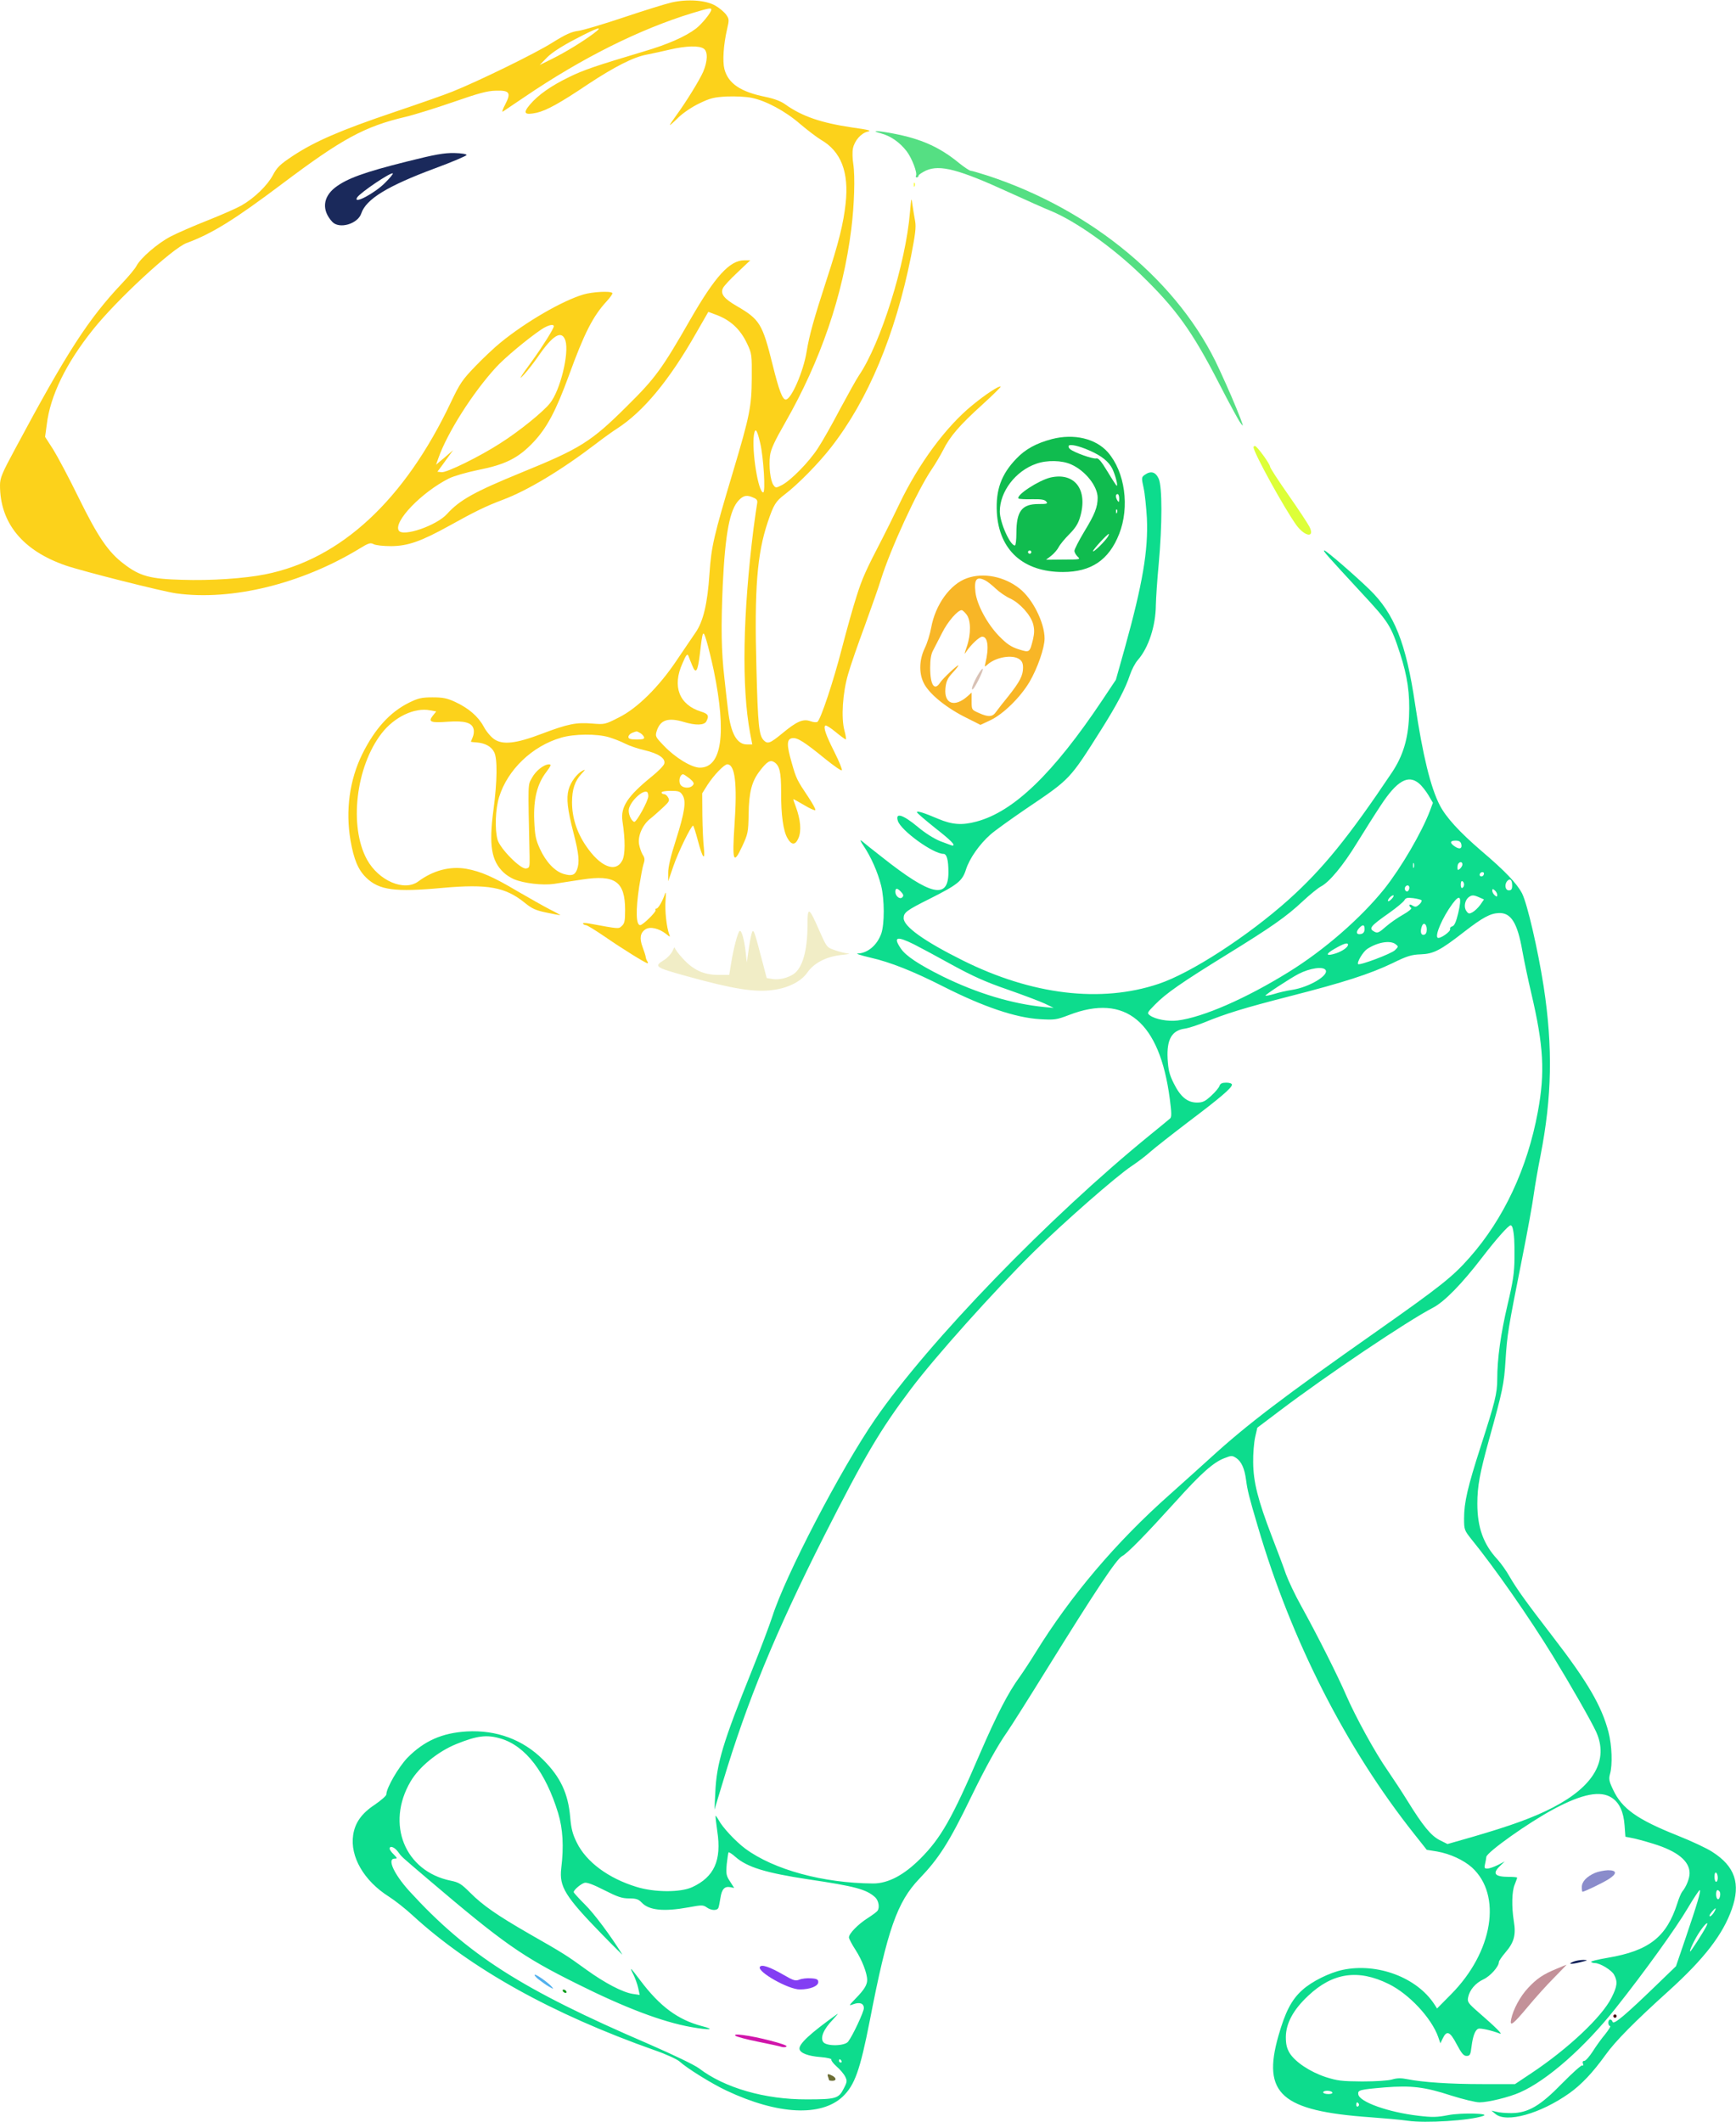 <?xml version="1.0" standalone="no"?>
<svg xmlns:xlink="http://www.w3.org/1999/xlink" id="svg" version="1.0" xmlns="http://www.w3.org/2000/svg" width="1047pt" height="1280pt" viewBox="0 0 1047 1280" preserveAspectRatio="xMidYMid meet">

<g transform="translate(0,1280) scale(0.1,-0.1)" fill="#000000" stroke="none">
<path d="M4050 12785 c-35 -8 -164 -48 -286 -89 -122 -41 -246 -78 -275 -82&#10;-42 -5 -77 -21 -159 -72 -101 -64 -445 -232 -600 -294 -41 -17 -201 -73 -355&#10;-125 -323 -109 -476 -176 -607 -262 -80 -53 -97 -70 -122 -117 -33 -62 -111&#10;-138 -189 -183 -28 -16 -121 -57 -204 -90 -84 -33 -185 -77 -225 -98 -78 -41&#10;-180 -129 -205 -177 -8 -16 -48 -64 -87 -105 -203 -215 -332 -414 -644 -997&#10;-81 -150 -92 -177 -92 -221 0 -227 136 -394 397 -484 102 -35 585 -157 666&#10;-168 334 -46 755 57 1105 270 55 34 67 37 85 27 13 -7 58 -12 107 -12 100 1&#10;178 28 350 123 154 86 225 120 321 156 150 56 353 178 564 339 44 34 100 74&#10;125 90 159 102 316 291 479 578 l73 127 40 -15 c91 -32 153 -88 195 -179 27&#10;-57 28 -66 27 -205 -1 -172 -12 -227 -113 -565 -116 -387 -131 -451 -142 -614&#10;-12 -181 -37 -288 -84 -356 -19 -27 -69 -102 -112 -165 -108 -162 -240 -293&#10;-352 -348 -82 -42 -85 -42 -160 -36 -95 8 -146 -2 -304 -62 -155 -59 -235 -68&#10;-287 -32 -19 13 -48 47 -63 76 -33 61 -91 111 -173 149 -48 22 -73 27 -136 27&#10;-65 0 -86 -5 -141 -32 -115 -57 -206 -157 -282 -310 -77 -156 -102 -341 -71&#10;-521 20 -115 46 -177 94 -224 78 -76 173 -89 463 -62 271 24 377 5 495 -91 42&#10;-34 65 -45 129 -58 42 -9 80 -16 84 -16 3 0 -24 16 -61 34 -37 19 -125 69&#10;-196 110 -148 88 -222 120 -310 136 -98 17 -200 -10 -289 -76 -84 -63 -239 3&#10;-310 132 -109 200 -67 559 88 760 76 99 198 158 292 140 l38 -7 -21 -26 c-29&#10;-37 -13 -44 92 -36 101 7 145 -6 154 -44 4 -13 1 -36 -5 -49 -6 -14 -11 -26&#10;-11 -27 0 -2 16 -4 36 -5 49 -4 87 -24 104 -58 21 -38 19 -177 -4 -349 -28&#10;-213 -13 -307 61 -377 15 -15 44 -33 63 -41 60 -25 173 -38 242 -28 35 6 110&#10;17 168 26 200 31 260 -11 260 -184 0 -65 -3 -81 -20 -96 -20 -18 -12 -19 -197&#10;15 -24 4 -40 4 -37 -1 3 -5 11 -9 18 -9 7 0 59 -32 116 -71 98 -68 244 -159&#10;256 -159 3 0 2 6 -2 12 -5 7 -9 19 -10 28 -1 8 -10 35 -19 59 -19 52 -14 85&#10;18 106 28 18 80 6 123 -27 26 -21 27 -21 20 -3 -16 42 -27 143 -22 205 3 40 2&#10;55 -3 40 -14 -43 -41 -90 -52 -90 -6 0 -8 -4 -5 -9 6 -9 -77 -91 -93 -91 -25&#10;0 -28 86 -6 233 9 56 20 117 26 135 9 26 8 38 -5 57 -8 13 -18 42 -22 64 -8&#10;50 22 118 69 154 18 14 51 44 75 66 38 35 42 43 32 60 -6 12 -17 21 -25 21 -8&#10;0 -15 5 -15 10 0 6 25 10 55 10 47 0 57 -3 71 -25 24 -37 14 -102 -40 -273&#10;-31 -95 -46 -161 -46 -195 l0 -52 31 90 c28 83 107 245 119 245 3 0 16 -41 29&#10;-90 28 -107 45 -128 36 -43 -4 32 -8 119 -9 193 l-1 135 32 51 c38 59 101 124&#10;119 124 47 0 61 -116 44 -362 -15 -225 -7 -247 46 -133 35 75 37 85 39 195 2&#10;133 19 198 68 261 42 55 62 67 85 53 34 -21 43 -60 43 -181 -1 -137 13 -235&#10;38 -278 25 -44 48 -44 67 1 18 43 12 111 -16 187 -10 26 -17 47 -15 47 2 0 31&#10;-16 65 -36 33 -20 64 -34 67 -30 4 3 -14 36 -39 74 -73 109 -76 116 -103 211&#10;-32 110 -31 145 5 149 30 3 69 -21 198 -126 51 -41 95 -72 99 -68 4 4 -16 53&#10;-44 109 -53 105 -69 152 -55 161 5 3 33 -15 63 -40 29 -24 57 -44 60 -44 3 0&#10;0 24 -8 53 -21 77 -11 229 22 341 14 50 59 180 100 290 40 111 85 237 98 281&#10;58 185 219 536 306 664 21 31 52 83 69 116 41 83 101 152 236 274 64 58 113&#10;107 111 109 -8 8 -92 -47 -172 -113 -158 -129 -323 -352 -439 -595 -35 -74&#10;-81 -166 -101 -205 -102 -196 -123 -244 -156 -348 -20 -61 -61 -207 -91 -323&#10;-50 -194 -124 -416 -145 -437 -5 -5 -23 -4 -43 3 -44 16 -82 0 -171 -74 -73&#10;-60 -87 -65 -111 -41 -29 30 -35 90 -44 435 -13 479 4 689 68 880 36 107 48&#10;126 103 168 77 58 205 188 280 285 223 286 386 677 481 1149 26 133 32 177 25&#10;215 -5 27 -12 71 -16 98 -6 48 -7 46 -15 -45 -25 -309 -177 -793 -308 -985&#10;-15 -22 -66 -114 -114 -203 -47 -90 -107 -196 -133 -235 -54 -84 -162 -193&#10;-216 -222 -37 -19 -39 -19 -52 -1 -19 25 -29 115 -21 178 5 39 28 88 91 198&#10;214 374 349 768 399 1167 18 143 24 318 12 395 -5 31 -6 72 -2 92 9 47 49 93&#10;89 102 26 6 8 11 -93 25 -188 28 -303 67 -405 140 -26 19 -67 34 -120 45 -148&#10;30 -223 80 -246 167 -12 47 -6 146 16 241 13 56 13 61 -6 88 -11 15 -40 40&#10;-65 54 -56 33 -167 41 -264 19z m240 -43 c0 -17 -57 -87 -92 -114 -64 -49&#10;-171 -96 -314 -138 -297 -89 -364 -112 -452 -155 -107 -52 -185 -106 -236&#10;-166 -44 -52 -33 -65 41 -49 60 14 140 58 311 173 156 103 271 162 350 177 32&#10;6 95 20 142 31 99 23 178 25 205 5 25 -18 23 -75 -4 -139 -22 -50 -101 -179&#10;-163 -264 -21 -29 -38 -54 -38 -57 0 -3 23 17 51 45 29 28 82 64 126 85 66 32&#10;89 38 167 42 52 2 116 -1 149 -8 86 -17 205 -81 293 -158 44 -37 100 -80 125&#10;-95 122 -70 170 -196 149 -385 -13 -120 -42 -237 -114 -457 -78 -240 -105&#10;-337 -121 -435 -19 -120 -93 -290 -126 -290 -20 0 -41 56 -79 209 -62 249 -77&#10;274 -218 356 -76 44 -98 73 -82 107 6 13 46 56 88 95 l77 73 -36 0 c-88 0&#10;-176 -97 -325 -356 -173 -302 -212 -355 -383 -524 -215 -214 -280 -255 -636&#10;-400 -283 -116 -372 -165 -449 -250 -63 -70 -266 -140 -291 -100 -33 54 138&#10;231 302 314 30 15 107 37 175 51 166 33 243 71 335 168 81 86 135 186 214 402&#10;93 256 145 358 229 449 22 24 37 46 33 49 -12 13 -119 7 -174 -9 -128 -38&#10;-347 -165 -500 -290 -36 -29 -105 -94 -153 -144 -78 -81 -92 -102 -146 -215&#10;-279 -590 -664 -948 -1120 -1039 -124 -25 -331 -39 -503 -33 -191 5 -254 22&#10;-350 96 -94 71 -156 162 -273 400 -57 117 -127 248 -153 290 l-49 76 10 74&#10;c21 175 116 369 278 572 144 181 481 492 565 523 154 57 288 140 575 356 364&#10;274 499 347 745 405 55 13 186 54 290 90 149 52 204 67 254 68 85 3 95 -12 58&#10;-83 -15 -28 -21 -47 -14 -43 6 4 66 44 132 89 346 235 693 408 1010 505 100&#10;30 115 33 115 21z m-711 -145 c-66 -49 -165 -110 -249 -152 l-75 -37 45 46&#10;c29 29 89 68 170 110 137 72 177 84 109 33z m-239 -1765 c0 -14 -68 -122 -128&#10;-205 -78 -107 -91 -129 -48 -82 20 22 55 67 78 100 92 135 146 167 168 101 24&#10;-75 -31 -301 -93 -378 -41 -52 -188 -171 -299 -241 -123 -80 -325 -179 -355&#10;-175 l-25 3 24 32 c13 18 34 47 47 65 l24 33 -29 -25 c-16 -14 -39 -34 -52&#10;-44 l-22 -19 14 40 c54 153 206 393 348 548 51 56 190 172 273 228 39 26 75&#10;35 75 19z m1245 -705 c20 -85 33 -297 18 -297 -30 0 -70 253 -56 347 8 48 19&#10;32 38 -50z m-40 -329 c21 -9 25 -17 21 -37 -3 -14 -12 -80 -21 -146 -65 -519&#10;-73 -959 -21 -1237 l13 -68 -32 0 c-61 0 -98 67 -114 206 -6 49 -16 136 -22&#10;194 -19 165 -21 306 -10 562 15 312 42 456 98 512 28 29 49 32 88 14z m-240&#10;-1043 c78 -380 48 -585 -84 -585 -50 0 -148 60 -216 131 -53 55 -54 58 -44 91&#10;22 67 69 82 165 53 70 -21 121 -20 134 4 18 34 11 46 -32 59 -132 41 -175 152&#10;-112 291 22 52 29 60 36 45 4 -11 14 -37 23 -58 22 -55 33 -37 46 70 17 145&#10;19 148 40 79 10 -33 30 -114 44 -180z m-446 -375 c10 -5 21 -16 25 -25 4 -12&#10;-4 -15 -44 -15 -38 0 -50 4 -50 15 0 9 10 20 23 25 29 11 26 11 46 0z m-188&#10;-26 c30 -9 74 -26 99 -39 25 -13 78 -31 118 -40 85 -20 128 -50 118 -82 -4&#10;-12 -38 -47 -77 -78 -144 -117 -187 -182 -175 -267 18 -117 17 -203 -1 -238&#10;-40 -77 -134 -38 -220 90 -55 81 -83 171 -83 261 0 78 17 129 58 173 23 24 24&#10;27 6 18 -35 -18 -73 -70 -85 -115 -14 -53 -7 -118 31 -265 32 -124 36 -174 20&#10;-217 -13 -34 -33 -40 -81 -26 -53 16 -106 72 -142 150 -26 57 -31 81 -35 173&#10;-5 128 17 219 73 292 28 37 31 46 17 46 -32 0 -81 -39 -104 -82 -25 -46 -24&#10;-14 -14 -473 1 -66 0 -70 -22 -73 -33 -5 -156 120 -171 173 -18 64 -13 185 9&#10;257 51 166 201 309 375 359 78 23 214 24 286 3z m489 -250 c24 -21 28 -29 19&#10;-40 -19 -23 -68 -18 -78 9 -9 23 2 57 19 57 4 0 22 -12 40 -26z m-250 -106 c0&#10;-28 -72 -159 -85 -155 -20 7 -38 53 -32 79 13 50 85 116 110 101 4 -2 7 -14 7&#10;-25z" style="fill:#fcd21b"/>
<path d="M2455 11826 c-260 -65 -364 -103 -435 -158 -73 -58 -80 -136 -17&#10;-205 42 -47 155 -14 176 50 29 86 157 165 445 272 103 38 189 75 190 80 0 6&#10;-31 11 -74 12 -61 1 -114 -8 -285 -51z m-131 -127 c-62 -64 -198 -136 -170&#10;-90 18 29 205 155 215 145 3 -3 -17 -27 -45 -55z" style="fill:#1a295b"/>
<path d="M5312 11996 c60 -16 114 -54 156 -108 32 -42 67 -133 56 -149 -3 -5&#10;0 -9 5 -9 6 0 11 5 11 11 0 5 21 19 46 31 83 36 196 7 497 -131 106 -48 221&#10;-100 257 -114 149 -62 369 -218 539 -382 214 -207 311 -342 475 -661 59 -115&#10;116 -220 127 -234 19 -25 19 -25 0 27 -32 82 -69 169 -128 297 -237 519 -761&#10;957 -1394 1166 -51 16 -97 30 -104 30 -7 0 -39 21 -70 46 -118 97 -230 147&#10;-400 179 -96 18 -139 19 -73 1z" style="fill:#55df83"/>
<path d="M5511 11684 c0 -11 3 -14 6 -6 3 7 2 16 -1 19 -3 4 -6 -2 -5 -13z" style="fill:#f8fc44"/>
<path d="M6345 10152 c-95 -25 -161 -61 -216 -119 -91 -95 -124 -188 -117&#10;-323 13 -228 159 -360 398 -360 171 0 278 72 340 230 64 163 35 374 -69 493&#10;-73 82 -203 113 -336 79z m225 -69 c74 -32 117 -67 139 -111 17 -36 35 -102&#10;26 -102 -2 0 -27 38 -55 85 -40 66 -56 84 -69 80 -17 -5 -132 35 -157 56 -8 6&#10;-11 15 -9 20 8 12 62 0 125 -28z m-110 -84 c86 -38 160 -132 160 -201 0 -56&#10;-17 -100 -80 -203 -33 -55 -60 -108 -60 -117 0 -10 9 -25 19 -35 19 -17 16&#10;-18 -85 -18 l-105 -1 31 24 c17 13 37 37 45 52 8 16 37 51 64 78 36 36 54 64&#10;65 103 49 164 -31 272 -178 239 -72 -17 -211 -108 -193 -127 4 -3 40 -5 80 -4&#10;56 1 77 -2 87 -14 11 -13 5 -15 -47 -15 -100 0 -133 -43 -133 -175 0 -41 -4&#10;-75 -9 -75 -29 0 -91 139 -91 205 0 120 95 245 220 288 64 23 155 21 210 -4z&#10;m290 -206 c0 -22 -2 -25 -10 -13 -13 20 -13 40 0 40 6 0 10 -12 10 -27z m-13&#10;-85 c-3 -8 -6 -5 -6 6 -1 11 2 17 5 13 3 -3 4 -12 1 -19z m-54 -143 c-15 -26&#10;-85 -96 -91 -90 -5 5 86 105 96 105 1 0 -1 -7 -5 -15z m-463 -95 c0 -5 -4 -10&#10;-10 -10 -5 0 -10 5 -10 10 0 6 5 10 10 10 6 0 10 -4 10 -10z" style="fill:#10bc4f"/>
<path d="M7560 10103 c1 -34 187 -371 259 -471 52 -70 112 -77 79 -10 -9 18&#10;-66 105 -127 192 -61 87 -111 164 -111 171 0 16 -79 125 -91 125 -5 0 -9 -3&#10;-9 -7z" style="fill:#ddff38"/>
<path d="M6904 9936 c-20 -14 -20 -18 -7 -78 8 -35 16 -117 20 -183 9 -193&#10;-26 -398 -133 -783 l-54 -192 -82 -123 c-296 -443 -534 -672 -758 -732 -88&#10;-24 -148 -19 -231 16 -89 38 -129 50 -129 40 0 -4 50 -47 110 -95 96 -75 126&#10;-106 104 -106 -3 0 -35 12 -72 26 -40 16 -93 50 -136 86 -90 75 -138 90 -121&#10;37 19 -59 213 -199 275 -199 20 0 30 -37 30 -111 0 -166 -106 -142 -400 91&#10;-58 45 -114 90 -124 99 -11 9 -6 -4 13 -32 44 -65 85 -158 105 -238 21 -84 21&#10;-232 1 -290 -25 -70 -82 -118 -142 -120 -15 0 18 -11 73 -24 124 -28 262 -83&#10;445 -176 241 -122 434 -187 580 -196 90 -5 100 -4 176 25 341 132 547 -40 608&#10;-505 11 -84 12 -110 2 -119 -7 -6 -60 -50 -118 -97 -609 -495 -1338 -1248&#10;-1661 -1717 -208 -302 -542 -944 -620 -1190 -17 -52 -73 -201 -125 -330 -173&#10;-430 -211 -555 -219 -730 l-5 -105 50 165 c146 487 318 905 611 1485 244 481&#10;338 641 525 889 147 195 501 590 737 823 180 178 501 459 593 520 39 26 90 65&#10;115 88 25 22 128 103 229 180 191 144 261 204 261 223 0 7 -15 12 -34 12 -25&#10;0 -36 -5 -41 -19 -3 -11 -26 -38 -50 -60 -37 -34 -51 -41 -86 -41 -58 0 -100&#10;35 -140 116 -27 54 -33 81 -37 148 -6 117 25 171 104 182 22 3 73 20 114 36&#10;137 56 242 88 518 159 328 84 483 134 621 200 87 43 114 51 170 53 77 3 117&#10;23 263 137 110 85 156 110 208 112 73 3 112 -60 141 -226 11 -61 35 -176 54&#10;-256 75 -320 84 -478 40 -716 -63 -342 -206 -647 -412 -880 -102 -116 -177&#10;-175 -559 -444 -565 -397 -783 -563 -999 -760 -55 -50 -167 -151 -250 -225&#10;-324 -287 -599 -612 -811 -956 -32 -52 -75 -117 -95 -145 -68 -93 -136 -224&#10;-239 -462 -168 -391 -235 -509 -360 -634 -99 -99 -194 -149 -284 -149 -302 2&#10;-599 83 -771 210 -58 43 -139 130 -161 173 -9 16 -17 27 -18 25 -2 -1 3 -43&#10;10 -93 27 -176 -19 -276 -151 -337 -71 -33 -228 -32 -335 1 -171 52 -304 151&#10;-361 267 -25 50 -34 84 -40 152 -12 145 -59 244 -163 348 -122 122 -282 181&#10;-461 171 -149 -9 -257 -57 -357 -158 -54 -56 -128 -183 -128 -222 0 -8 -32&#10;-36 -70 -62 -79 -52 -119 -109 -130 -182 -20 -131 65 -277 215 -372 36 -23&#10;100 -73 142 -112 352 -323 842 -596 1462 -815 69 -24 136 -55 150 -68 43 -40&#10;196 -135 284 -176 308 -145 570 -158 700 -35 72 69 104 158 163 459 106 548&#10;165 715 299 855 117 122 179 218 311 491 88 181 160 311 219 395 23 33 131&#10;204 240 380 291 469 418 661 452 679 33 17 140 127 324 330 152 169 227 236&#10;293 261 43 17 47 17 72 1 31 -21 50 -63 59 -131 9 -67 18 -103 72 -285 201&#10;-685 531 -1333 942 -1851 l76 -96 62 -10 c79 -14 159 -51 210 -96 184 -167&#10;127 -511 -126 -766 l-84 -85 -16 25 c-105 162 -344 252 -553 208 -80 -17 -187&#10;-70 -244 -122 -65 -58 -103 -133 -144 -277 -99 -349 18 -452 555 -490 83 -6&#10;184 -15 225 -21 106 -16 375 1 455 29 47 16 -131 20 -210 5 -67 -13 -96 -14&#10;-180 -4 -181 21 -356 83 -363 129 -4 26 6 29 158 42 161 13 243 3 402 -49 70&#10;-22 147 -41 171 -41 52 0 179 31 244 60 164 72 391 272 579 510 173 218 362&#10;481 431 598 36 61 70 112 74 112 10 0 -15 -83 -86 -292 l-57 -167 -117 -113&#10;c-186 -180 -258 -241 -265 -223 -8 22 -26 18 -26 -5 0 -11 5 -20 11 -20 5 0&#10;-8 -21 -29 -48 -22 -26 -56 -73 -76 -105 -20 -31 -43 -57 -51 -57 -9 0 -12 -6&#10;-8 -17 4 -10 2 -14 -4 -10 -5 3 -59 -45 -120 -107 -133 -137 -206 -180 -307&#10;-181 -34 0 -74 3 -91 8 l-30 7 24 -20 c66 -56 271 1 446 125 73 52 141 124&#10;218 231 60 84 176 201 382 387 213 193 326 339 380 493 54 153 19 257 -117&#10;344 -31 21 -127 66 -213 100 -243 97 -333 162 -386 275 -25 52 -27 66 -19 95&#10;16 56 12 171 -9 253 -41 157 -125 302 -337 577 -161 209 -214 283 -259 360&#10;-20 36 -54 83 -75 106 -84 91 -120 192 -120 335 0 105 15 185 70 384 83 299&#10;91 336 100 480 10 156 14 183 99 610 33 165 65 341 71 390 7 50 25 155 41 235&#10;69 354 75 652 19 1020 -35 224 -98 496 -130 561 -32 61 -101 134 -247 258&#10;-131 113 -212 201 -250 275 -55 107 -102 299 -148 606 -55 373 -126 550 -277&#10;696 -90 87 -260 234 -271 234 -11 0 14 -28 222 -253 168 -181 179 -198 235&#10;-369 45 -139 60 -242 54 -381 -6 -136 -37 -237 -103 -336 -262 -391 -417 -582&#10;-624 -768 -245 -219 -588 -442 -783 -507 -348 -117 -765 -67 -1183 142 -231&#10;115 -355 204 -355 254 0 34 17 47 155 116 171 86 199 108 221 178 21 66 81&#10;152 148 211 26 23 121 91 210 152 274 185 265 176 458 481 95 151 146 248 173&#10;330 10 30 31 71 48 90 64 73 107 205 108 330 1 41 8 152 17 245 22 244 22 469&#10;0 518 -19 41 -47 49 -84 23z m1654 -1861 c17 -14 42 -46 57 -71 l27 -46 -17&#10;-46 c-50 -132 -173 -343 -275 -472 -142 -177 -364 -371 -580 -504 -255 -158&#10;-515 -272 -668 -291 -57 -7 -135 7 -167 31 -18 14 -17 16 30 64 67 69 163 135&#10;430 300 274 169 363 231 464 326 42 39 90 78 107 87 51 26 135 127 218 263 44&#10;71 108 173 144 227 97 148 165 187 230 132z m255 -365 c7 -28 -9 -35 -38 -16&#10;-33 22 -31 36 4 36 20 0 30 -6 34 -20z m-286 -142 c-3 -7 -5 -2 -5 12 0 14 2&#10;19 5 13 2 -7 2 -19 0 -25z m293 18 c0 -7 -7 -19 -15 -26 -12 -10 -15 -9 -15 7&#10;0 11 3 23 7 26 11 12 23 8 23 -7z m130 -54 c0 -13 -12 -22 -22 -16 -10 6 -1&#10;24 13 24 5 0 9 -4 9 -8z m170 -73 c0 -22 -5 -29 -20 -29 -23 0 -28 38 -8 58&#10;16 16 28 5 28 -29z m-290 6 c0 -8 -4 -17 -10 -20 -6 -4 -10 5 -10 20 0 15 4&#10;24 10 20 6 -3 10 -12 10 -20z m-330 -19 c0 -8 -4 -17 -9 -21 -12 -7 -24 12&#10;-16 25 9 15 25 12 25 -4z m-3065 -26 c14 -15 16 -23 7 -32 -15 -15 -42 7 -42&#10;33 0 25 12 24 35 -1z m3595 -17 c0 -13 -3 -13 -15 -3 -8 7 -15 19 -15 27 0 13&#10;3 13 15 3 8 -7 15 -19 15 -27z m-635 -23 c-10 -11 -20 -18 -23 -15 -7 6 18 35&#10;31 35 5 0 2 -9 -8 -20z m528 7 l27 -12 -22 -32 c-13 -18 -34 -38 -47 -45 -20&#10;-11 -25 -10 -37 7 -17 23 -10 64 13 83 20 15 30 15 66 -1z m-350 -16 c4 -4 -2&#10;-16 -13 -26 -18 -16 -24 -17 -41 -7 -10 7 -19 8 -19 3 0 -6 5 -13 11 -17 6 -3&#10;-14 -21 -48 -40 -32 -18 -80 -51 -106 -74 -39 -35 -49 -39 -67 -30 -37 20 -28&#10;32 90 115 44 31 84 65 90 75 8 15 18 17 52 13 24 -3 46 -9 51 -12z m222 -77&#10;c-13 -55 -24 -78 -36 -81 -10 -3 -16 -10 -13 -16 5 -15 -61 -61 -75 -53 -19&#10;12 28 122 89 205 46 62 58 44 35 -55z m-190 -100 c0 -19 -6 -30 -17 -32 -19&#10;-4 -24 21 -12 53 10 25 29 12 29 -21z m-375 2 c0 -15 -7 -26 -20 -29 -28 -7&#10;-35 10 -14 34 23 25 34 24 34 -5z m-2717 -92 c39 -20 144 -76 232 -125 123&#10;-67 200 -102 331 -147 94 -33 195 -71 225 -85 l54 -26 -55 5 c-196 19 -407 83&#10;-615 185 -148 74 -222 124 -252 168 -48 71 -25 77 80 25z m2903 2 c19 -15 19&#10;-15 -3 -37 -21 -21 -212 -93 -222 -84 -9 10 29 74 54 91 62 41 138 54 171 30z&#10;m-286 -4 c0 -15 -34 -39 -73 -52 -62 -20 -66 -5 -7 28 55 32 80 39 80 24z&#10;m-135 -153 c20 -32 -99 -103 -201 -119 -33 -5 -82 -16 -109 -25 -27 -8 -51&#10;-12 -53 -10 -4 4 148 104 200 131 68 35 149 47 163 23z m1128 -1556 c9 -37 12&#10;-81 11 -183 -1 -86 -8 -137 -42 -280 -41 -175 -62 -324 -62 -449 0 -85 -14&#10;-139 -99 -403 -80 -248 -101 -339 -101 -437 0 -67 2 -71 43 -123 140 -172 348&#10;-470 494 -708 105 -172 229 -389 259 -454 78 -171 -12 -329 -261 -458 -118&#10;-61 -254 -110 -488 -178 l-147 -42 -48 24 c-52 27 -100 85 -195 239 -32 52&#10;-85 132 -117 179 -76 108 -195 326 -251 455 -49 114 -174 363 -272 540 -37 66&#10;-77 152 -91 190 -13 39 -52 142 -86 230 -83 217 -111 326 -112 445 -1 52 5&#10;121 12 152 l13 57 131 99 c289 219 776 546 929 625 67 35 172 141 296 303 86&#10;112 159 194 172 194 4 0 10 -8 12 -17z m-6103 -3079 c149 -44 271 -203 346&#10;-449 29 -96 35 -201 19 -333 -13 -112 22 -169 250 -403 70 -72 123 -124 118&#10;-117 -70 113 -170 247 -225 301 -37 37 -68 71 -68 75 0 13 42 49 65 56 14 4&#10;53 -10 119 -44 81 -41 107 -50 150 -50 43 0 57 -5 76 -25 44 -47 133 -56 282&#10;-29 80 15 89 15 110 0 28 -20 64 -21 71 -2 3 7 8 34 12 59 8 53 25 71 59 65&#10;l24 -5 -25 39 c-23 35 -25 45 -20 105 4 36 9 68 11 71 3 2 22 -10 42 -28 71&#10;-62 182 -96 439 -135 283 -42 350 -60 403 -108 21 -20 29 -62 14 -82 -4 -6&#10;-31 -26 -59 -44 -57 -36 -113 -93 -113 -116 0 -8 18 -42 40 -76 39 -60 70&#10;-141 70 -181 0 -29 -18 -59 -68 -110 -44 -46 -45 -47 -15 -36 38 14 63 5 63&#10;-24 0 -22 -67 -166 -95 -202 -21 -27 -131 -29 -150 -2 -19 26 2 77 58 135 23&#10;25 35 40 27 34 -164 -117 -234 -182 -228 -212 5 -24 51 -42 128 -48 38 -3 67&#10;-10 64 -15 -3 -4 11 -23 31 -41 20 -17 44 -45 52 -61 13 -26 13 -32 -9 -74&#10;-30 -59 -47 -64 -223 -64 -251 -1 -495 69 -649 187 -28 21 -153 81 -304 147&#10;-767 330 -1092 538 -1444 923 -92 102 -135 195 -88 195 18 0 17 2 -5 25 -14&#10;13 -25 29 -25 35 0 20 29 10 49 -17 26 -35 11 -21 181 -166 456 -388 568 -467&#10;900 -632 290 -145 515 -230 689 -261 112 -20 150 -16 64 6 -144 38 -252 117&#10;-371 275 -61 81 -68 87 -43 38 11 -22 25 -60 30 -83 l9 -42 -41 6 c-61 9 -168&#10;65 -279 145 -120 87 -140 100 -340 214 -200 115 -285 174 -363 252 -52 52 -67&#10;62 -117 72 -277 57 -392 342 -242 598 52 89 165 181 276 226 126 51 184 58&#10;268 33z m6701 -357 c46 -30 71 -85 77 -167 l5 -68 36 -7 c20 -3 79 -19 131&#10;-35 147 -45 220 -105 220 -178 0 -32 -20 -82 -45 -112 -6 -8 -20 -40 -29 -70&#10;-65 -203 -171 -286 -419 -328 -59 -10 -105 -21 -101 -25 4 -4 14 -7 23 -7 31&#10;0 102 -43 116 -71 22 -41 19 -69 -16 -138 -57 -115 -262 -308 -483 -455 l-99&#10;-66 -197 0 c-195 0 -359 11 -454 30 -35 7 -60 7 -90 -2 -24 -7 -98 -12 -181&#10;-12 -124 1 -149 4 -221 27 -93 31 -182 90 -216 144 -17 29 -23 52 -23 98 1 82&#10;45 164 135 248 147 139 301 162 485 71 123 -60 259 -206 299 -320 l13 -38 14&#10;29 c24 51 44 43 84 -34 30 -56 42 -71 60 -71 20 0 24 7 30 57 8 64 22 100 41&#10;107 12 5 80 -10 129 -29 22 -8 -21 35 -129 129 -61 53 -67 62 -62 88 9 46 44&#10;87 93 110 41 19 93 77 93 105 0 6 18 32 40 58 51 59 64 105 50 187 -14 90 -12&#10;180 5 221 8 20 15 39 15 42 0 3 -22 5 -49 5 -87 0 -103 20 -53 67 l27 26 -42&#10;-22 c-23 -11 -51 -21 -63 -21 -17 0 -19 4 -14 26 4 15 7 35 8 44 2 28 255 208&#10;409 290 171 91 280 112 348 67z m639 -483 c0 -13 -4 -24 -10 -24 -5 0 -10 14&#10;-10 31 0 17 4 28 10 24 6 -3 10 -17 10 -31z m13 -86 c6 -19 -4 -49 -14 -42&#10;-12 7 -12 54 0 54 5 0 11 -6 14 -12z m-33 -117 c-11 -21 -30 -37 -30 -25 0 8&#10;30 44 37 44 2 0 -1 -9 -7 -19z m-51 -93 c-21 -40 -91 -148 -95 -148 -9 0 28&#10;77 59 122 33 49 57 66 36 26z m-5214 -808 c3 -5 1 -10 -4 -10 -6 0 -11 5 -11&#10;10 0 6 2 10 4 10 3 0 8 -4 11 -10z m2960 -190 c4 -6 -7 -10 -24 -10 -17 0 -31&#10;5 -31 10 0 6 11 10 24 10 14 0 28 -4 31 -10z m160 -69 c3 -5 1 -12 -5 -16 -5&#10;-3 -10 1 -10 9 0 18 6 21 15 7z" style="fill:#0ddc8d"/>
<path d="M4583 937 c-18 -29 173 -137 241 -136 62 0 111 20 111 44 0 16 -8 21&#10;-44 23 -24 2 -56 -2 -70 -8 -24 -9 -35 -6 -97 30 -82 47 -131 64 -141 47z" style="fill:#833ef3"/>
<path d="M3245 864 c17 -13 45 -34 64 -45 29 -17 32 -17 20 -3 -20 24 -90 74&#10;-103 74 -6 -1 3 -12 19 -26z" style="fill:#51b0ed"/>
<path d="M3395 790 c3 -5 11 -10 16 -10 6 0 7 5 4 10 -3 6 -11 10 -16 10 -6 0&#10;-7 -4 -4 -10z" style="fill:#049917"/>
<path d="M4435 522 c6 -6 66 -22 135 -36 69 -14 135 -28 146 -32 12 -3 24 -2&#10;28 4 6 10 -177 58 -264 68 -39 5 -52 3 -45 -4z" style="fill:#d015aa"/>
<path d="M4994 274 c3 -9 6 -18 6 -20 0 -2 9 -4 20 -4 25 0 26 16 1 30 -27 14&#10;-34 13 -27 -6z" style="fill:#6c6d33"/>
<path d="M9620 1504 c-51 -22 -80 -53 -80 -86 0 -15 2 -28 4 -28 11 0 121 53&#10;156 75 54 34 53 55 -2 55 -24 -1 -59 -8 -78 -16z" style="fill:#8a8ccb"/>
<path d="M9491 969 c-40 -16 -19 -18 39 -4 48 12 50 13 20 14 -19 0 -46 -5&#10;-59 -10z" style="fill:#0c1b54"/>
<path d="M9389 926 c-81 -33 -120 -59 -173 -116 -48 -51 -90 -130 -102 -188&#10;-10 -49 10 -34 101 75 44 53 115 132 158 175 42 43 76 78 75 78 -2 0 -28 -11&#10;-59 -24z" style="fill:#c39199"/>
<path d="M5833 9313 c-102 -35 -192 -160 -217 -299 -7 -38 -24 -94 -39 -124&#10;-32 -67 -36 -145 -8 -205 28 -63 126 -145 241 -205 l103 -52 60 28 c78 37 180&#10;137 236 231 48 82 91 205 91 262 0 95 -72 240 -152 302 -91 72 -217 97 -315&#10;62z m110 -14 c12 -6 40 -28 62 -49 22 -21 61 -48 88 -60 59 -28 123 -99 138&#10;-154 8 -31 8 -54 -1 -93 -20 -80 -20 -80 -87 -59 -46 15 -70 31 -118 80 -70&#10;72 -133 188 -142 264 -9 79 7 98 60 71z m-114 -205 c27 -34 28 -118 2 -194&#10;-16 -46 -16 -51 -3 -30 28 42 79 90 96 90 34 0 42 -66 19 -160 -6 -24 -5 -24&#10;13 -8 51 45 150 62 192 32 16 -11 22 -25 22 -51 0 -47 -19 -84 -87 -170 -32&#10;-39 -66 -83 -76 -97 -21 -31 -47 -32 -104 -6 -43 19 -43 19 -43 71 l0 52 -22&#10;-20 c-80 -72 -145 -50 -136 46 4 40 12 59 41 91 21 22 37 43 37 46 0 10 -94&#10;-78 -110 -103 -34 -53 -60 -15 -60 89 0 50 5 83 18 106 9 18 34 66 55 107 33&#10;66 93 135 117 135 5 0 18 -12 29 -26z" style="fill:#f8b627"/>
<path d="M5897 8728 c-28 -49 -44 -93 -30 -85 14 9 67 117 60 123 -3 3 -16&#10;-14 -30 -38z" style="fill:#d8c1b5"/>
<path d="M4870 7218 c0 -152 -31 -258 -84 -293 -36 -24 -87 -36 -126 -30 l-36&#10;6 -28 107 c-45 171 -49 183 -58 174 -4 -4 -14 -48 -21 -97 l-13 -90 -7 65 c-9&#10;76 -25 132 -36 125 -11 -6 -37 -105 -51 -192 l-12 -73 -66 0 c-88 0 -152 30&#10;-215 100 -26 28 -47 57 -47 64 -1 6 -7 -3 -14 -20 -8 -17 -30 -41 -49 -53 -65&#10;-40 -60 -45 136 -99 281 -78 413 -99 526 -82 89 13 164 52 200 104 40 58 114&#10;96 204 106 40 4 59 8 42 9 -16 2 -52 10 -80 20 -49 17 -49 18 -93 117 -64 146&#10;-72 150 -72 32z" style="fill:#f1edc6"/>
<path d="M9730 640 c0 -5 5 -10 10 -10 6 0 10 5 10 10 0 6 -4 10 -10 10 -5 0&#10;-10 -4 -10 -10z" style="fill:#450909"/>
</g>
</svg>